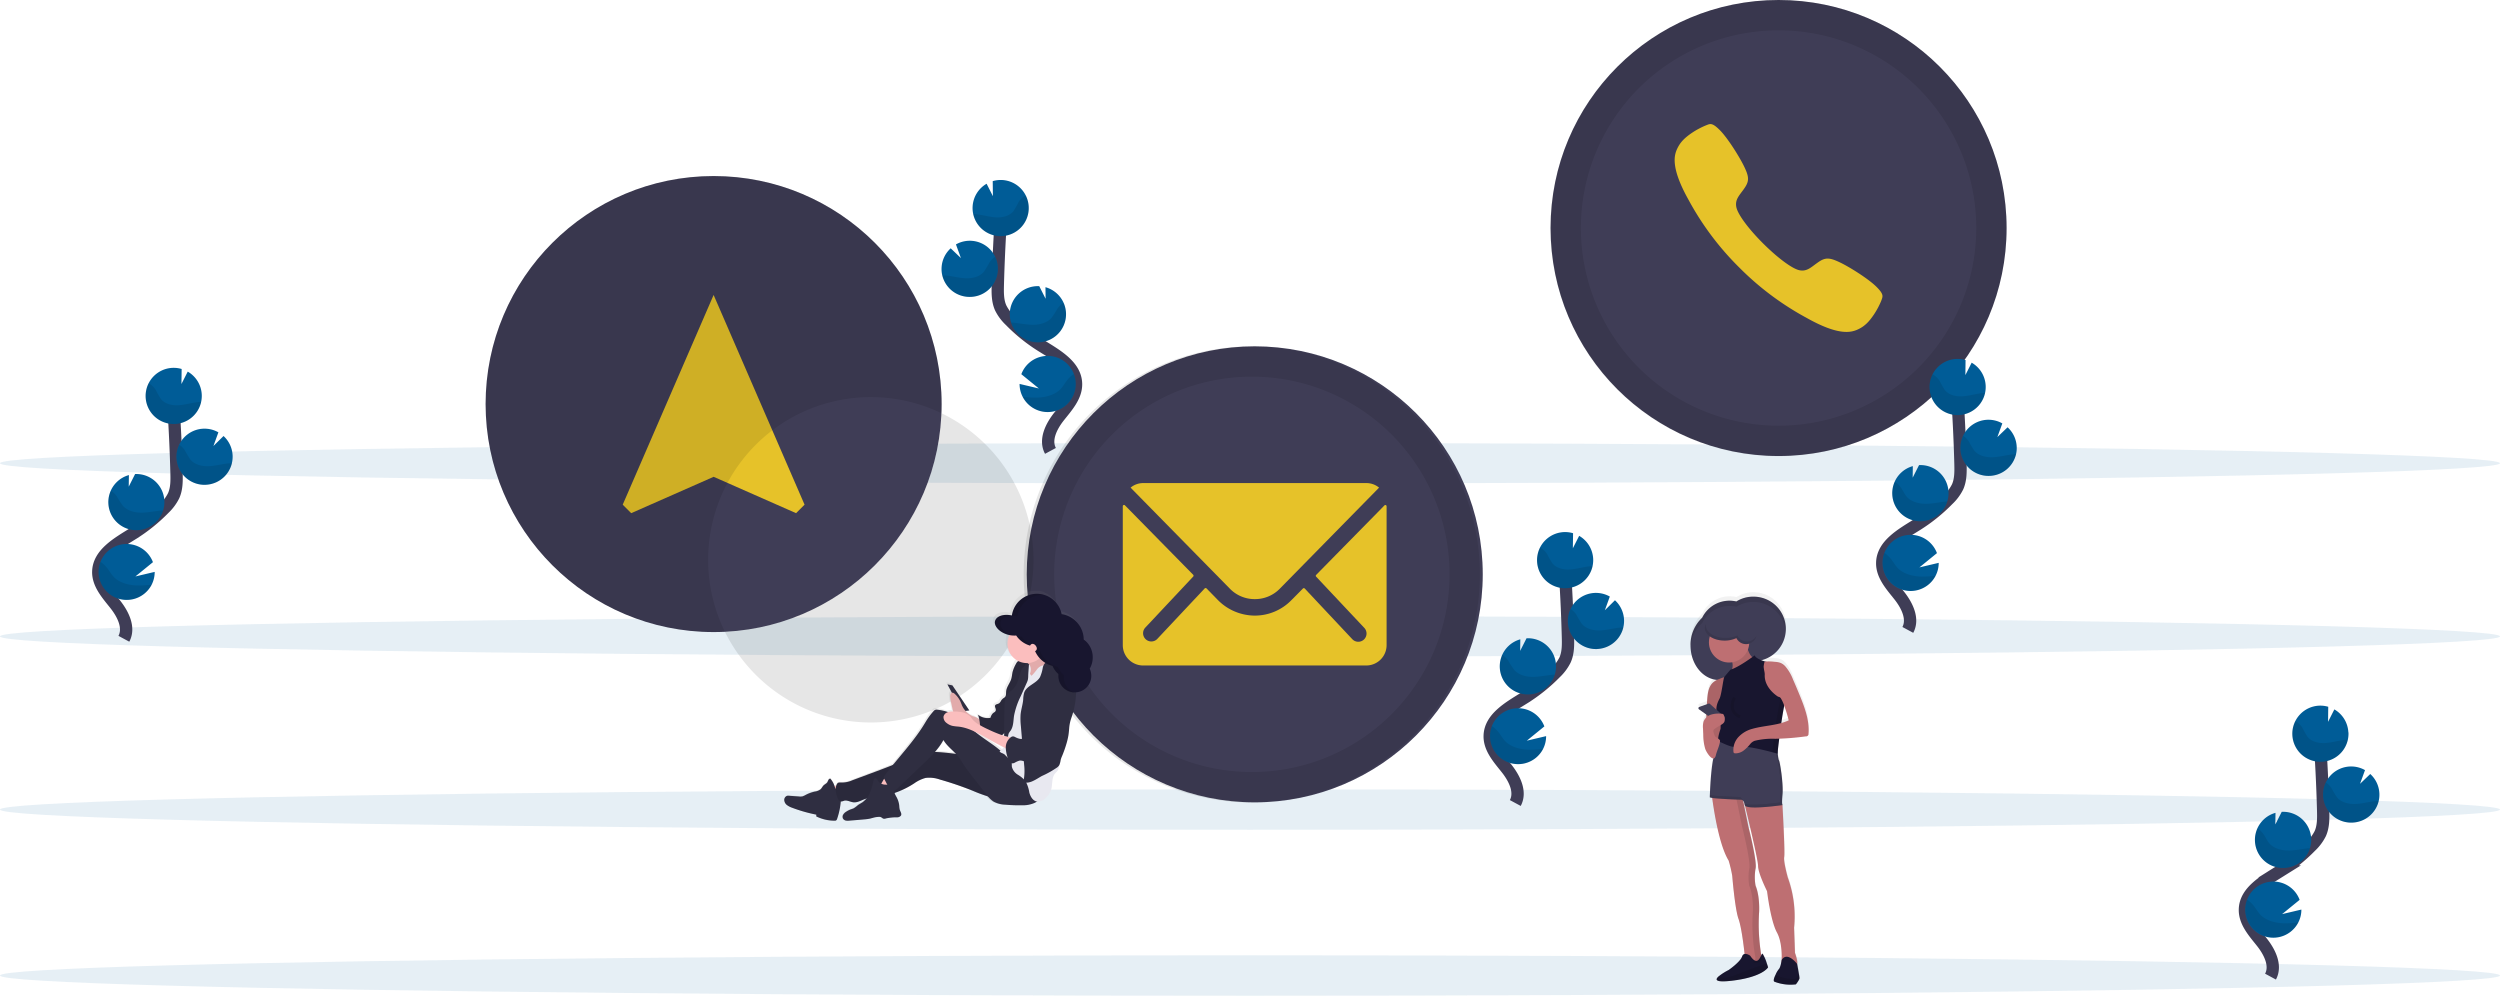 <svg xmlns="http://www.w3.org/2000/svg" xmlns:xlink="http://www.w3.org/1999/xlink" width="812.18" height="323.479" viewBox="0 0 812.18 323.479"><defs><style>.a,.c{fill:#005c97;}.a,.d,.j,.k{opacity:0.1;}.b,.k{fill:none;stroke-miterlimit:10;}.b{stroke:#3f3d56;stroke-width:4px;}.e{fill:#3f3d56;}.f{fill:#e6c229;}.g{fill:url(#a);}.h{fill:#be6f72;}.i{fill:#18162f;}.k{stroke:#000;}.l{fill:url(#b);}.m{fill:#2f2e41;}.n{fill:#fbbebe;}.o{fill:#e8e8f0;}</style><linearGradient id="a" x1="0.5" y1="1" x2="0.5" gradientUnits="objectBoundingBox"><stop offset="0" stop-color="gray" stop-opacity="0.251"/><stop offset="0.54" stop-color="gray" stop-opacity="0.122"/><stop offset="1" stop-color="gray" stop-opacity="0.102"/></linearGradient><linearGradient id="b" x1="0.5" y1="1" x2="0.5" y2="-0.001" xlink:href="#a"/></defs><g transform="translate(0 -88.557)"><ellipse class="a" cx="406.09" cy="6.566" rx="406.09" ry="6.566" transform="translate(0 344.994)"/><ellipse class="a" cx="406.09" cy="6.566" rx="406.09" ry="6.566" transform="translate(0 398.905)"/><ellipse class="a" cx="406.09" cy="6.566" rx="406.09" ry="6.566" transform="translate(0 232.482)"/><ellipse class="a" cx="406.09" cy="6.566" rx="406.09" ry="6.566" transform="translate(0 288.734)"/><path class="b" d="M713.4,625.316c1.934-3.587-.259-7.974-2.779-11.168s-5.6-6.521-5.536-10.589c.1-5.847,6.306-9.307,11.264-12.4A55.056,55.056,0,0,0,726.469,583a14.914,14.914,0,0,0,3.1-4.165c1.03-2.282,1-4.891.934-7.41q-.319-12.516-1.238-25.018" transform="translate(-221.124 -275.883)"/><path class="c" d="M744.078,542.809a9.122,9.122,0,0,0-4.557-7.477l-2.045,4.039.067-4.891a9.122,9.122,0,1,0,6.536,8.329Z" transform="translate(-226.499 -272.697)"/><path class="c" d="M722.467,624.551a9.122,9.122,0,0,1-17.222-3.705,8.892,8.892,0,0,1,.593-3.705,9.13,9.13,0,0,1,17.044.1l-5.7,4.639,6.269-1.482A9.07,9.07,0,0,1,722.467,624.551Z" transform="translate(-221.161 -292.696)"/><path class="c" d="M719.072,598.9a9.122,9.122,0,0,1-2.89-17.9l-.052,3.757,2.067-4.091h0a9.125,9.125,0,1,1,.852,18.23Z" transform="translate(-222.271 -284.751)"/><path class="c" d="M748.948,579.009a9.122,9.122,0,1,1,4.031-17.044l-1.608,4.446,3.283-3.246A9.122,9.122,0,0,1,748.918,579Z" transform="translate(-229.997 -279.603)"/><path class="d" d="M742.843,546.988c-2.1.23-4.15.882-6.269,1.015s-4.446-.378-5.765-2.016a29.253,29.253,0,0,1-1.69-2.964,6.492,6.492,0,0,0-2.3-2.164,9.122,9.122,0,1,0,17.044,6.062C743.532,546.929,743.184,546.951,742.843,546.988Z" transform="translate(-226.494 -274.446)"/><path class="d" d="M748.961,580.833a9.122,9.122,0,0,1-8.678-13.013,6.748,6.748,0,0,1,1.83,1.838,30.95,30.95,0,0,0,1.808,3.016c1.423,1.667,3.853,2.223,6.054,2.112s4.328-.741,6.521-.926c.3,0,.608-.044.919-.052A9.122,9.122,0,0,1,748.961,580.833Z" transform="translate(-230.011 -281.427)"/><path class="d" d="M719.073,600.782a9.122,9.122,0,0,1-8.752-12.842,7.409,7.409,0,0,1,1.934,1.853,30.578,30.578,0,0,0,1.979,3.075c1.534,1.712,4.128,2.319,6.454,2.223s4.446-.6,6.669-.741a9.137,9.137,0,0,1-8.285,6.432Z" transform="translate(-222.273 -286.638)"/><path class="d" d="M722.467,626.58a9.122,9.122,0,0,1-17.222-3.705,8.893,8.893,0,0,1,.593-3.705,9.11,9.11,0,0,1,2,1.786c.867,1.052,1.438,2.223,2.445,3.238,1.86,1.83,4.876,2.586,7.551,2.653a38.32,38.32,0,0,0,4.632-.267Z" transform="translate(-221.161 -294.725)"/><path class="b" d="M103.4,553.316c1.934-3.587-.259-7.974-2.779-11.168s-5.6-6.536-5.536-10.589c.1-5.847,6.306-9.307,11.264-12.4A55.062,55.062,0,0,0,116.469,511a14.918,14.918,0,0,0,3.1-4.165c1.03-2.282,1-4.891.934-7.41q-.326-12.516-1.238-25.018" transform="translate(-63.158 -257.238)"/><path class="c" d="M134.078,470.809a9.122,9.122,0,0,0-4.557-7.477l-2.045,4.039.067-4.891a9.122,9.122,0,1,0,6.536,8.329Z" transform="translate(-68.533 -254.052)"/><path class="c" d="M112.467,552.551a9.122,9.122,0,0,1-17.222-3.705,8.892,8.892,0,0,1,.593-3.705,9.13,9.13,0,0,1,17.044.1l-5.7,4.639,6.269-1.482A9.07,9.07,0,0,1,112.467,552.551Z" transform="translate(-63.196 -274.051)"/><path class="c" d="M109.072,526.9a9.122,9.122,0,0,1-2.89-17.9l-.052,3.757,2.067-4.091h0a9.125,9.125,0,0,1,.852,18.23Z" transform="translate(-64.306 -266.106)"/><path class="c" d="M138.948,507.009a9.122,9.122,0,1,1,4.031-17.044l-1.608,4.446,3.283-3.246A9.122,9.122,0,0,1,138.918,507Z" transform="translate(-72.032 -260.958)"/><path class="d" d="M132.843,474.988c-2.1.23-4.15.882-6.269,1.015s-4.446-.378-5.765-2.016a29.25,29.25,0,0,1-1.69-2.964,6.493,6.493,0,0,0-2.3-2.164,9.122,9.122,0,1,0,17.044,6.062C133.532,474.929,133.184,474.951,132.843,474.988Z" transform="translate(-68.528 -255.8)"/><path class="d" d="M138.961,508.833a9.122,9.122,0,0,1-8.678-13.013,6.751,6.751,0,0,1,1.83,1.838,30.911,30.911,0,0,0,1.808,3.016c1.423,1.667,3.853,2.223,6.054,2.112s4.328-.741,6.521-.926c.3,0,.608-.044.919-.052A9.122,9.122,0,0,1,138.961,508.833Z" transform="translate(-72.046 -262.782)"/><path class="d" d="M109.073,528.782a9.122,9.122,0,0,1-8.752-12.842,7.41,7.41,0,0,1,1.934,1.853,30.555,30.555,0,0,0,1.979,3.075c1.534,1.712,4.128,2.32,6.454,2.223s4.446-.6,6.669-.741A9.137,9.137,0,0,1,109.073,528.782Z" transform="translate(-64.307 -267.992)"/><path class="d" d="M112.467,554.58a9.122,9.122,0,0,1-17.222-3.705,8.893,8.893,0,0,1,.593-3.705,9.109,9.109,0,0,1,2,1.786c.867,1.052,1.438,2.223,2.445,3.238,1.86,1.83,4.876,2.586,7.551,2.653A38.32,38.32,0,0,0,112.467,554.58Z" transform="translate(-63.196 -276.08)"/><path class="b" d="M506.535,470.951c-1.934-3.579.259-7.966,2.786-11.16s5.595-6.521,5.528-10.589c-.089-5.854-6.3-9.307-11.264-12.405a54.841,54.841,0,0,1-10.108-8.151,14.659,14.659,0,0,1-3.112-4.157c-1.023-2.29-.993-4.891-.934-7.41q.334-12.516,1.238-25.017" transform="translate(-165.271 -235.912)"/><path class="c" d="M478.387,388.45a9.115,9.115,0,0,1,4.55-7.477l2.045,4.039-.059-4.891a9.354,9.354,0,0,1,3-.363,9.122,9.122,0,1,1-9.537,8.692Z" transform="translate(-162.415 -232.724)"/><path class="c" d="M499.988,470.165a9.122,9.122,0,1,0-.437-7.344l5.7,4.639-6.269-1.482A9.072,9.072,0,0,0,499.988,470.165Z" transform="translate(-167.75 -252.697)"/><path class="c" d="M503.381,444.536a9.122,9.122,0,0,0,2.9-17.9l.044,3.757-2.068-4.09h0a9.122,9.122,0,0,0-9.559,8.663,9.014,9.014,0,0,0,.393,3.112,9.115,9.115,0,0,0,8.292,6.454Z" transform="translate(-166.638 -244.778)"/><path class="c" d="M473.493,424.629a9.122,9.122,0,1,0-4.039-17.044l1.615,4.446-3.32-3.179a9.048,9.048,0,0,0-2.964,6.3,8.825,8.825,0,0,0,.23,2.512,9.115,9.115,0,0,0,8.478,6.966Z" transform="translate(-158.892 -239.625)"/><path class="d" d="M479.693,392.628c2.1.23,4.15.882,6.262,1.015s4.446-.378,5.773-2.016a29.175,29.175,0,0,0,1.682-2.964,6.514,6.514,0,0,1,2.3-2.164,9.122,9.122,0,1,1-17.044,6.054C479,392.562,479.344,392.591,479.693,392.628Z" transform="translate(-162.491 -234.473)"/><path class="d" d="M473.585,426.453a9.13,9.13,0,0,0,8.678-13.013,6.781,6.781,0,0,0-1.838,1.838,30.905,30.905,0,0,1-1.808,3.016c-1.415,1.667-3.846,2.223-6.047,2.112s-4.328-.741-6.521-.926c-.3,0-.615-.044-.919-.052a9.115,9.115,0,0,0,8.455,7.025Z" transform="translate(-158.984 -241.449)"/><path class="d" d="M503.525,446.422a9.115,9.115,0,0,0,8.752-12.842,7.285,7.285,0,0,0-1.927,1.853,30.539,30.539,0,0,1-1.979,3.075c-1.541,1.712-4.128,2.319-6.462,2.223s-4.446-.6-6.669-.741A9.115,9.115,0,0,0,503.525,446.422Z" transform="translate(-166.782 -246.664)"/><path class="d" d="M500.34,472.22a9.122,9.122,0,0,0,16.636-7.41,8.76,8.76,0,0,0-2,1.786c-.867,1.052-1.482,2.223-2.445,3.238-1.867,1.83-4.876,2.586-7.559,2.653A39.973,39.973,0,0,1,500.34,472.22Z" transform="translate(-168.102 -254.752)"/><circle class="e" cx="74.074" cy="74.074" r="74.074" transform="translate(503.737 88.557)"/><path class="f" d="M851.73,408.115c-2.579-2.579-8.781-6.469-11.857-7.922-3.549-1.7-4.854-1.675-7.366.141-2.09,1.482-3.446,2.912-5.847,2.386s-7.158-4.113-11.76-8.7-8.174-9.315-8.685-11.753.9-3.764,2.393-5.854c1.808-2.512,1.86-3.816.141-7.366-1.482-3.075-5.328-9.263-7.929-11.857s-3.164-2.023-4.587-1.482a26.527,26.527,0,0,0-4.2,2.223c-2.579,1.727-4.024,3.164-5.039,5.328s-2.164,6.18,3.742,16.7a93.141,93.141,0,0,0,16.377,21.839h0A93.283,93.283,0,0,0,829.024,418.2c10.508,5.928,14.532,4.75,16.7,3.742s3.6-2.438,5.321-5.039a26.2,26.2,0,0,0,2.223-4.2C853.753,411.28,854.331,410.7,851.73,408.115Z" transform="translate(-242.121 -226.38)"/><path class="d" d="M805.821,300.86a74.1,74.1,0,1,0,74.067,74.079A74.1,74.1,0,0,0,805.821,300.86Zm0,138.293a64.226,64.226,0,1,1,64.226-64.226,64.226,64.226,0,0,1-64.226,64.226Z" transform="translate(-228.01 -212.295)"/><circle class="e" cx="74.074" cy="74.074" r="74.074" transform="translate(333.557 201.069)"/><path class="f" d="M629.23,522.385,607.051,544.95a.4.4,0,0,0,0,.578l15.562,16.547a2.678,2.678,0,1,1-3.787,3.787l-15.48-16.488a.422.422,0,0,0-.593,0l-3.772,3.809a16.577,16.577,0,0,1-11.857,4.987,16.94,16.94,0,0,1-12.064-5.128l-3.624-3.705a.422.422,0,0,0-.593,0L555.4,565.788A2.678,2.678,0,1,1,551.613,562l15.5-16.51a.445.445,0,0,0,0-.578l-22.179-22.565a.408.408,0,0,0-.7.289v45.152a6.61,6.61,0,0,0,6.588,6.588h72.526a6.61,6.61,0,0,0,6.588-6.588V522.674a.408.408,0,0,0-.711-.289Z" transform="translate(-179.471 -269.621)"/><path class="f" d="M587.985,550.327a11.219,11.219,0,0,0,8.092-3.335l32.3-32.88a6.447,6.447,0,0,0-4.076-1.482H551.726a6.4,6.4,0,0,0-4.076,1.482l32.309,32.88A11.175,11.175,0,0,0,587.985,550.327Z" transform="translate(-180.354 -267.135)"/><path class="d" d="M574.911,452.69a74.1,74.1,0,1,0,74.067,74.079A74.1,74.1,0,0,0,574.911,452.69Zm0,138.293a64.226,64.226,0,1,1,64.226-64.226,64.226,64.226,0,0,1-64.226,64.226Z" transform="translate(-168.214 -251.613)"/><circle class="e" cx="74.074" cy="74.074" r="74.074" transform="translate(157.76 145.751)"/><path class="f" d="M354.53,430.16,325,498.291l2.757,2.757,26.781-11.812,26.781,11.812,2.757-2.757Z" transform="translate(-122.696 -245.779)"/><path class="d" d="M338.941,378a74.061,74.061,0,1,0,.012,0Zm0,138.293a52.855,52.855,0,1,1,.008.03Z" transform="translate(-107.107 -232.271)"/><path class="g" d="M828.569,592.636q-1.008-2.46-2.067-4.906a14.563,14.563,0,0,0-2.527-4.365,4.623,4.623,0,0,0-1.482-1.112,6.319,6.319,0,0,0-1.934-.385,15.428,15.428,0,0,0-3.038-.081c-.393-.119-.837-.274-1.275-.452a10.582,10.582,0,0,0,7.885-9.819c0-.148,0-.3,0-.452a10.56,10.56,0,0,0-10.515-10.6,10.375,10.375,0,0,0-5.521,1.578,9.908,9.908,0,0,0-11.116,5.358,12.249,12.249,0,0,0-3.779,9.115c0,.156,0,.319,0,.467.193,5.758,3.913,10.375,8.611,10.841a4.937,4.937,0,0,0-1.364.911c-1.437,1.386-1.675,3.587-1.83,5.587l-.111,1.482-2.49.889a.459.459,0,0,0-.111.808l2.379,1.7v.422a1.853,1.853,0,0,0,.044.482,3.4,3.4,0,0,0-.919,1.312,6.059,6.059,0,0,0-.215,2.4l.089,2.068a16.234,16.234,0,0,0,.63,4.6c.311.919,1.66,3.135,2.631,3.149-.9,4.076-1.134,12.672-1.134,12.672-.111.111.2.215.741.3.533,4.091,2.275,15.562,5.365,20.608a43.449,43.449,0,0,1,1.163,5.009s.882,10.9,2.045,14.139c.993,2.757,1.779,9.559,1.993,11.531a1.134,1.134,0,0,0-.823.845c-.585,1.764-4.38,4.446-4.38,4.446a18.347,18.347,0,0,0-3.275,2.1c-1.193,1.075-1.149,2.045,4.15,1.438,10.226-1.178,11.975-4.446,11.975-4.446s-.163-.548-.408-1.26a13.677,13.677,0,0,0-1.341-3.164c-.148-.141-.3.1-.474.467a63.453,63.453,0,0,1-.7-14.31s.289-5.009-1.171-8.544a16.172,16.172,0,0,1,0-5.595c.585-2.357-2.334-13.85-2.334-13.85l-1.675-8.463a2.43,2.43,0,0,1,.467.986l.044.17.044.245a.46.46,0,0,0,.119.23c1.141,4.743,4.268,17.881,4.268,19.808,0,2.357,2.92,8.248,2.92,8.248s1.163,9.722,3.209,13.546c1.556,2.912,1.593,7.181,1.519,9.063h0s-.348,2.423-.934,3.009a7.161,7.161,0,0,0-1.1,1.919l-.067.141s-.874,1.771-.289,2.068a14.354,14.354,0,0,0,7.01.882s1.171-1.482,1.171-2.06a9.288,9.288,0,0,0-.133-1.052c-.215-1.393-.615-3.586-.622-3.609.245-.949-.741-3.587-.741-3.587l-.3-8.248a38.074,38.074,0,0,0-2.045-16.5s-1.482-5.3-1.163-6.773-.585-17.088-.585-17.088l-.089-.222a16.874,16.874,0,0,1,.089-3.312c.289-3.535-.874-10.9-1.171-11.19a9.71,9.71,0,0,1-.415-2.438c.067-.615.267-2.416.541-4.654a83.653,83.653,0,0,0,8.611-.741,1.074,1.074,0,0,0,.741-.3,1.037,1.037,0,0,0,.171-.6C831.874,601.054,830.251,596.741,828.569,592.636Zm-5.876,9.345c.3-2.112.63-4.157.956-5.676l.044.133a41.233,41.233,0,0,1,1.408,4.669A15.881,15.881,0,0,1,822.692,601.98Z" transform="translate(-243.941 -279.521)"/><path class="h" d="M802.37,648.478s1.749,15.732,5.536,21.846a42.429,42.429,0,0,1,1.163,4.95s.874,10.775,2.038,13.976,2.038,11.946,2.038,11.946,4.076,4.654,5.536.874a61.37,61.37,0,0,1-.874-15.147s.289-4.95-1.163-8.448a15.793,15.793,0,0,1,0-5.528c.578-2.334-2.334-13.687-2.334-13.687l-2.327-11.36Z" transform="translate(-246.316 -302.165)"/><path class="i" d="M821.291,723.387s-1.749,3.2-11.938,4.365c-5.291.6-5.328-.356-4.135-1.423a18.448,18.448,0,0,1,3.261-2.075s3.787-2.616,4.365-4.365,2.623-.289,2.623-.289c2.912,4.365,3.5-1.171,4.076-.585a13.141,13.141,0,0,1,1.341,3.12C821.128,722.839,821.291,723.387,821.291,723.387Z" transform="translate(-246.889 -320.569)"/><path class="d" d="M821.291,724.492s-1.749,3.2-11.938,4.365c-5.291.6-5.328-.356-4.135-1.423.83.526,2.5.741,5.876-.615,4.854-1.986,8.374-3.135,9.789-3.579C821.128,723.944,821.291,724.492,821.291,724.492Z" transform="translate(-246.889 -321.675)"/><path class="d" d="M820.46,686.923s.289-4.95-1.164-8.448a15.8,15.8,0,0,1,0-5.528c.578-2.334-2.334-13.687-2.334-13.687l-2.327-11.36-2.016.119,2.3,11.242s2.912,11.353,2.334,13.687a15.8,15.8,0,0,0,0,5.528c1.482,3.5,1.163,8.448,1.163,8.448a61.374,61.374,0,0,0,.874,15.147,2.549,2.549,0,0,1-.845,1.2,1.9,1.9,0,0,0,2.883-1.2A61.378,61.378,0,0,1,820.46,686.923Z" transform="translate(-248.97 -302.165)"/><path class="e" d="M813.515,562.42a10.375,10.375,0,0,0-5.5,1.564,9.893,9.893,0,0,0-11.116,5.3,12.064,12.064,0,0,0-3.772,9.011c0,6.2,4.172,11.212,9.315,11.212,3.705,0,6.951-2.638,8.44-6.454a10.23,10.23,0,0,0,2.623.341,10.486,10.486,0,1,0,0-20.971Z" transform="translate(-243.922 -280.029)"/><path class="h" d="M828.154,650.65l.875,2.327s.874,15.436.578,16.9,1.171,6.669,1.171,6.669a37.282,37.282,0,0,1,2.038,16.3L833.1,701s1.164,3.2.586,3.787-4.972-.519-4.972-.519.585-6.114-1.482-9.9-3.2-13.4-3.2-13.4-2.912-5.825-2.912-8.151-4.661-21.26-4.661-21.26Z" transform="translate(-249.965 -302.877)"/><path class="e" d="M801.572,643.853s.3-10.486,1.482-13.687a21.732,21.732,0,0,0,1.3-4.646s17.629,3.187,19.089,2.023c0,0,.289,4.076.585,4.365s1.482,7.573,1.164,11.071,0,3.49,0,3.49-11.946,1.749-12.235,0-1.163-1.741-1.163-1.741S800.994,644.4,801.572,643.853Z" transform="translate(-246.104 -296.369)"/><g class="j" transform="translate(555.468 331.174)"><path d="M811.191,650.05s-7.366-.2-9.589-.6v.6c-.578.578,10.2.874,10.2.874a.74.74,0,0,1,.4.163C811.806,650.05,811.191,650.05,811.191,650.05Z" transform="translate(-801.58 -633.74)"/><path d="M827.95,632.615c-.3-.289-.585-4.365-.585-4.365a1.255,1.255,0,0,1-.5.178,14.719,14.719,0,0,0,.5,3.312,46.256,46.256,0,0,1,1.163,11.071c-.319,3.5,0,3.49,0,3.49s-9.448,1.386-11.738.459a3.515,3.515,0,0,0,.089.415c.289,1.749,12.235,0,12.235,0s-.3,0,0-3.49A43.292,43.292,0,0,0,827.95,632.615Z" transform="translate(-805.519 -628.25)"/><path d="M811.191,650.05s-7.366-.2-9.589-.6v.6c-.578.578,10.2.874,10.2.874a.74.74,0,0,1,.4.163C811.806,650.05,811.191,650.05,811.191,650.05Z" transform="translate(-801.58 -633.74)"/><path d="M827.95,632.615c-.3-.289-.585-4.365-.585-4.365a1.255,1.255,0,0,1-.5.178,14.719,14.719,0,0,0,.5,3.312,46.256,46.256,0,0,1,1.163,11.071c-.319,3.5,0,3.49,0,3.49s-9.448,1.386-11.738.459a3.515,3.515,0,0,0,.089.415c.289,1.749,12.235,0,12.235,0s-.3,0,0-3.49A43.292,43.292,0,0,0,827.95,632.615Z" transform="translate(-805.519 -628.25)"/></g><path class="h" d="M816.709,586.134a3.859,3.859,0,0,0,1.112,1.438,2.489,2.489,0,0,0,1.045.452c-.652.378-1.364.66-2.016,1.037a35.835,35.835,0,0,0-2.964,2.223,6.032,6.032,0,0,1-3.4,1.319,4.165,4.165,0,0,0,.474-4.142,3.869,3.869,0,0,1-.519-1.438,2.583,2.583,0,0,1,1.43-1.927c.556-.378,1.126-.741,1.7-1.1.452-.282,1.134-.874,1.7-.852s.637.526.741,1.045A8.212,8.212,0,0,0,816.709,586.134Z" transform="translate(-248.406 -285.394)"/><path class="d" d="M816.709,586.134a3.859,3.859,0,0,0,1.112,1.438,2.489,2.489,0,0,0,1.045.452c-.652.378-1.364.66-2.016,1.037a35.835,35.835,0,0,0-2.964,2.223,6.032,6.032,0,0,1-3.4,1.319,4.165,4.165,0,0,0,.474-4.142,3.869,3.869,0,0,1-.519-1.438,2.583,2.583,0,0,1,1.43-1.927c.556-.378,1.126-.741,1.7-1.1.452-.282,1.134-.874,1.7-.852s.637.526.741,1.045A8.212,8.212,0,0,0,816.709,586.134Z" transform="translate(-248.406 -285.394)"/><circle class="h" cx="6.699" cy="6.699" r="6.699" transform="translate(568.429 304.526)"/><path class="i" d="M837.961,727.219c0,.585-1.163,2.038-1.163,2.038a14.421,14.421,0,0,1-6.988-.874c-.585-.289.289-2.038.289-2.038l.067-.141a7.074,7.074,0,0,1,1.1-1.9c.578-.578.926-2.964.926-2.964,1.808-2.964,5.017,1.282,5.017,1.282s.408,2.223.623,3.572A10.169,10.169,0,0,1,837.961,727.219Z" transform="translate(-253.369 -320.911)"/><path class="d" d="M837.961,729.278c0,.585-1.163,2.038-1.163,2.038a14.422,14.422,0,0,1-6.988-.875c-.585-.289.289-2.038.289-2.038l.067-.141a14.08,14.08,0,0,0,6.343,1.3l1.326-1.326C837.909,728.737,837.961,729.129,837.961,729.278Z" transform="translate(-253.369 -322.97)"/><circle class="h" cx="6.551" cy="6.551" r="6.551" transform="translate(555.18 290.691)"/><path class="h" d="M802.158,599.528c-1.438,1.371-1.675,3.542-1.823,5.521l-.222,2.9a14.629,14.629,0,0,0-.052,2.349c0,.482.119.971.163,1.482s.059,1.156.067,1.741V617.8a5.054,5.054,0,0,0,.474,2.571,1.749,1.749,0,0,0,2.223.8,2.534,2.534,0,0,0,.919-1.423,22.117,22.117,0,0,0,1.482-5.424c.059-.645.067-1.289.126-1.934s.17-1.319.267-1.971c.415-2.727.6-5.484.785-8.233.052-.815.786-4.024-.282-4.38-.519-.17-1.593.363-2.09.541a5.884,5.884,0,0,0-2.038,1.178Z" transform="translate(-245.712 -289.184)"/><path class="d" d="M802.158,599.528c-1.438,1.371-1.675,3.542-1.823,5.521l-.222,2.9a14.629,14.629,0,0,0-.052,2.349c0,.482.119.971.163,1.482s.059,1.156.067,1.741V617.8a5.054,5.054,0,0,0,.474,2.571,1.749,1.749,0,0,0,2.223.8,2.534,2.534,0,0,0,.919-1.423,22.117,22.117,0,0,0,1.482-5.424c.059-.645.067-1.289.126-1.934s.17-1.319.267-1.971c.415-2.727.6-5.484.785-8.233.052-.815.786-4.024-.282-4.38-.519-.17-1.593.363-2.09.541a5.884,5.884,0,0,0-2.038,1.178Z" transform="translate(-245.712 -289.184)"/><path class="i" d="M816.89,588.16s-4.95,3.787-7.862,4.661c0,0-1.727,1.971-2.023,2.445s-.889,5.706-1.482,6.877-2.038,3.787,0,6.4a11.1,11.1,0,0,1,.289,3.5c-.289.874-1.349,4.076-.385,4.224s3.883,2.179,6.5,1.6,12.383,2.223,12.383,2.223,1.615-15.006,2.786-17.659l-2.623-.874s-7.277-4.365-2.912-11.064C821.551,590.494,817.46,589.62,816.89,588.16Z" transform="translate(-246.86 -286.694)"/><path class="e" d="M796.775,611.171l6.017,4.261a.444.444,0,0,0,.526,0l1.63-1.223a.46.46,0,0,0,0-.7l-4.632-4.113a.444.444,0,0,0-.452-.089l-2.972,1.067a.452.452,0,0,0-.119.793Z" transform="translate(-244.819 -292.165)"/><path class="h" d="M799.306,625.143a16.129,16.129,0,0,1-.63-4.543l-.089-2.053a5.929,5.929,0,0,1,.215-2.371,3.876,3.876,0,0,1,2.5-2.186,8.625,8.625,0,0,1,3.4-.245.875.875,0,0,1,.437.119.816.816,0,0,1,.237.4,2.683,2.683,0,0,1,.133,2.141,2.224,2.224,0,0,1-.682.7c-.808.578-1.749.963-2.512,1.593a.912.912,0,0,0-.341.43,1,1,0,0,0,0,.467,7.466,7.466,0,0,0,.385,1.193,1.178,1.178,0,0,0,.334.5c.141.119.326.163.474.274.319.259.986.6.949,1.008-.111,1.482-1,3.142-1.349,4.609C802.1,630.056,799.736,626.4,799.306,625.143Z" transform="translate(-245.327 -293.302)"/><g class="j" transform="translate(563.175 315.301)"><path d="M812.143,628.226h-.163a4.989,4.989,0,0,0,1.9,0h.185a6.667,6.667,0,0,0-1.927,0Z" transform="translate(-811.98 -612.352)"/><path d="M831.831,606.83c-1.045,2.349-2.586,15.073-2.86,17.6,1.023.267,1.7.459,1.7.459s1.6-14.969,2.771-17.622Z" transform="translate(-816.38 -606.83)"/></g><path class="h" d="M824.144,598.818a2.223,2.223,0,0,0,.956,1.445,12.825,12.825,0,0,1,1.7,1.719,12.178,12.178,0,0,1,1.682,3.372,41.307,41.307,0,0,1,1.4,4.609c-3.705,1.719-7.914,1.638-11.857,2.771a9.462,9.462,0,0,0-4.446,2.631,6.127,6.127,0,0,0-1.638,4.824.63.63,0,0,0,.089.289.623.623,0,0,0,.519.208,4.448,4.448,0,0,0,2.72-.934,12.947,12.947,0,0,0,2.082-2.045,3.35,3.35,0,0,1,1.482-1.1,24.254,24.254,0,0,1,6.669-.652,84.055,84.055,0,0,0,9.937-.785.8.8,0,0,0,.889-.889c.326-4.372-1.3-8.641-2.964-12.694q-1-2.438-2.06-4.854a14.378,14.378,0,0,0-2.52-4.313,4.446,4.446,0,0,0-1.482-1.1,6.268,6.268,0,0,0-1.986-.371,14.078,14.078,0,0,0-3.253-.059,6.936,6.936,0,0,0-.311,1.682,14.572,14.572,0,0,0,1.793,5.684C823.655,598.537,823.974,598.552,824.144,598.818Z" transform="translate(-248.786 -287.386)"/><path class="k" d="M812.151,606.67a5.431,5.431,0,0,0-.741,2.831,3.813,3.813,0,0,0,.185,1.156,3.749,3.749,0,0,0,2.364,2.223" transform="translate(-248.657 -291.488)"/><path class="e" d="M812.813,573a3.4,3.4,0,0,0-1.074.17c-.971-1.482-3.253-2.5-5.928-2.5-3.542,0-6.41,1.83-6.41,4.083s2.868,4.076,6.41,4.076a9.019,9.019,0,0,0,3.846-.815A3.49,3.49,0,1,0,812.8,573Z" transform="translate(-245.547 -282.165)"/><path class="d" d="M813.1,580.1a3.483,3.483,0,0,1-3.142-1.979,9.019,9.019,0,0,1-3.846.816c-3.535,0-6.4-1.823-6.4-4.076a2.45,2.45,0,0,1,0-.408,2.763,2.763,0,0,0-.326,1.282c0,2.223,2.868,4.076,6.41,4.076a9.017,9.017,0,0,0,3.846-.815,3.49,3.49,0,0,0,6.573-.867A3.476,3.476,0,0,1,813.1,580.1Z" transform="translate(-245.542 -283.144)"/><path class="d" d="M796.9,571a9.893,9.893,0,0,1,11.116-5.3,10.478,10.478,0,0,1,15.947,8.048v-.874a10.478,10.478,0,0,0-15.984-8.892,9.893,9.893,0,0,0-11.116,5.3,12.064,12.064,0,0,0-3.772,9.011v.874A11.856,11.856,0,0,1,796.9,571Z" transform="translate(-243.912 -280.029)"/><path class="b" d="M885.484,549.429c1.934-3.579-.259-7.974-2.786-11.167s-5.595-6.514-5.528-10.589c.089-5.847,6.3-9.3,11.264-12.405a54.764,54.764,0,0,0,10.108-8.151,14.764,14.764,0,0,0,3.112-4.157c1.023-2.29.993-4.891.934-7.41q-.326-12.524-1.238-25.017" transform="translate(-265.686 -256.233)"/><path class="c" d="M916.148,466.891a9.107,9.107,0,0,0-4.55-7.47l-2.045,4.039.059-4.891a8.951,8.951,0,0,0-3-.363,9.122,9.122,0,1,0,9.537,8.685Z" transform="translate(-271.058 -253.039)"/><path class="c" d="M894.547,548.614a9.122,9.122,0,1,1,.437-7.351l-5.7,4.639,6.269-1.482A9.069,9.069,0,0,1,894.547,548.614Z" transform="translate(-265.723 -273.011)"/><path class="c" d="M891.149,522.979a9.122,9.122,0,0,1-2.9-17.9l-.044,3.757,2.068-4.083h0a9.125,9.125,0,1,1,.852,18.23Z" transform="translate(-266.83 -265.094)"/><path class="c" d="M921.02,503.1a9.122,9.122,0,1,1,4.039-17.044l-1.615,4.446,3.32-3.186a9.07,9.07,0,0,1,2.964,6.3,8.812,8.812,0,0,1-.23,2.512A9.122,9.122,0,0,1,921.02,503.1Z" transform="translate(-274.559 -259.945)"/><path class="d" d="M914.922,471.068c-2.1.237-4.157.889-6.269,1.023s-4.446-.378-5.773-2.023A28.317,28.317,0,0,1,901.2,467.1a6.559,6.559,0,0,0-2.3-2.164,9.122,9.122,0,1,0,17.044,6.054C915.6,471.009,915.263,471.031,914.922,471.068Z" transform="translate(-271.055 -254.785)"/><path class="d" d="M921.033,504.923a9.13,9.13,0,0,1-8.678-13.013,6.751,6.751,0,0,1,1.838,1.83A29.218,29.218,0,0,0,916,496.756c1.415,1.675,3.846,2.223,6.047,2.119s4.328-.741,6.521-.926c.3,0,.615-.052.919-.059A9.122,9.122,0,0,1,921.033,504.923Z" transform="translate(-274.572 -261.77)"/><path class="d" d="M891.149,524.857A9.115,9.115,0,0,1,882.4,512a7.52,7.52,0,0,1,1.927,1.853c.741,1,1.149,2.156,1.979,3.075,1.541,1.719,4.128,2.319,6.462,2.268s4.446-.608,6.669-.778a9.122,9.122,0,0,1-8.285,6.44Z" transform="translate(-266.83 -266.972)"/><path class="d" d="M894.565,550.67a9.13,9.13,0,0,1-16.636-7.41,8.938,8.938,0,0,1,2,1.786c.875,1.06,1.445,2.223,2.445,3.246,1.867,1.83,4.876,2.579,7.558,2.653A39.976,39.976,0,0,0,894.565,550.67Z" transform="translate(-265.741 -275.067)"/><path class="b" d="M1044.484,701.428c1.934-3.579-.259-7.974-2.786-11.167s-5.595-6.514-5.528-10.589c.089-5.847,6.3-9.3,11.264-12.405a54.765,54.765,0,0,0,10.108-8.151,14.773,14.773,0,0,0,3.112-4.157c1.023-2.29.993-4.891.934-7.411q-.319-12.523-1.238-25.017" transform="translate(-306.861 -295.595)"/><path class="c" d="M1075.161,618.892a9.107,9.107,0,0,0-4.55-7.47l-2.045,4.039.059-4.891a8.945,8.945,0,0,0-2.964-.363,9.122,9.122,0,1,0,9.537,8.685Z" transform="translate(-312.246 -292.401)"/><path class="c" d="M1053.547,700.615a9.122,9.122,0,1,1,.437-7.351l-5.7,4.639,6.269-1.482a9.068,9.068,0,0,1-1.008,4.194Z" transform="translate(-306.898 -312.373)"/><path class="c" d="M1050.149,674.979a9.122,9.122,0,0,1-2.9-17.9l-.044,3.757,2.068-4.083h0a9.125,9.125,0,1,1,.852,18.23Z" transform="translate(-308.005 -304.456)"/><path class="c" d="M1080.02,655.1a9.122,9.122,0,1,1,4.039-17.044l-1.616,4.446,3.32-3.186a9.071,9.071,0,0,1,2.964,6.3,8.807,8.807,0,0,1-.23,2.512A9.122,9.122,0,0,1,1080.02,655.1Z" transform="translate(-315.734 -299.307)"/><path class="d" d="M1073.922,623.068c-2.1.237-4.157.889-6.269,1.023s-4.446-.378-5.773-2.023a28.327,28.327,0,0,1-1.682-2.964,6.557,6.557,0,0,0-2.3-2.164,9.122,9.122,0,1,0,17.044,6.054C1074.6,623.009,1074.263,623.031,1073.922,623.068Z" transform="translate(-312.229 -294.147)"/><path class="d" d="M1080.033,656.923a9.13,9.13,0,0,1-8.678-13.013,6.751,6.751,0,0,1,1.838,1.83,29.21,29.21,0,0,0,1.808,3.016c1.415,1.675,3.846,2.223,6.047,2.119s4.328-.741,6.521-.926c.3,0,.615-.052.919-.059A9.122,9.122,0,0,1,1080.033,656.923Z" transform="translate(-315.747 -301.132)"/><path class="d" d="M1050.149,676.857A9.114,9.114,0,0,1,1041.4,664a7.526,7.526,0,0,1,1.927,1.853c.741,1,1.149,2.156,1.979,3.075,1.541,1.719,4.127,2.319,6.462,2.268s4.446-.608,6.669-.778A9.122,9.122,0,0,1,1050.149,676.857Z" transform="translate(-308.005 -306.334)"/><path class="d" d="M1053.565,702.67a9.13,9.13,0,0,1-16.636-7.41,8.937,8.937,0,0,1,2,1.786c.875,1.06,1.482,2.223,2.446,3.246,1.867,1.83,4.876,2.579,7.559,2.653A39.977,39.977,0,0,0,1053.565,702.67Z" transform="translate(-306.916 -314.429)"/><path class="l" d="M495.28,580.638a7.27,7.27,0,0,0-2.9-5.869,8.522,8.522,0,0,0-7.121-8.359,8.507,8.507,0,0,0-5.669-6.336h0a7.245,7.245,0,0,0-1.052-.245h-1.252a8.344,8.344,0,0,0-8.062,7.129c-2.6-.6-4.98.178-5.417,1.823a2.224,2.224,0,0,0,.074,1.319,5.735,5.735,0,0,0,3.824,3.1l.252.074.378.1h.081a6.552,6.552,0,0,0-.622,2.808,6.477,6.477,0,0,0,3.49,5.78l-.17.1a2.313,2.313,0,0,0-.563.786,11.757,11.757,0,0,0-1.089,2.623c-.185.786-.215,1.6-.445,2.379-.43,1.43-1.527,2.638-1.653,4.128-.059.667.052,1.482-.422,1.912a2.31,2.31,0,0,1-.378.267,3.059,3.059,0,0,0-.823.867,2.874,2.874,0,0,1-.578.83c-.43.319-1.134.289-1.341.786s.333,1.082.208,1.623-.585.645-.919.949a3.3,3.3,0,0,0-.793,1.482,4.861,4.861,0,0,1-4-1.023,7.472,7.472,0,0,1,.415,1.482,6.49,6.49,0,0,0-2.156-1.082,6.808,6.808,0,0,1-2.3-1.7l1.23-.171-5.432-8.292-1.608-.333,1.438,2.764a.882.882,0,0,0-.489.585,2.512,2.512,0,0,0-.052.941,16.848,16.848,0,0,0,.371,2.223l.415,1.941c.037.178.082.363.133.541a5.11,5.11,0,0,0-1.608.178,13.991,13.991,0,0,0-3.342-.793,1.852,1.852,0,0,0-.741,0,1.919,1.919,0,0,0-.7.571,22.79,22.79,0,0,0-2.482,3.5c-2.964,5.083-6.825,9.522-10.478,14.117-2.52,1.023-5.061,1.993-7.6,2.964l-5.469,2.09a8.292,8.292,0,0,1-3.394.741c-.519,0-1.163-.111-1.482.333a3.12,3.12,0,0,0-.333.741l-.563.059h0a6.476,6.476,0,0,0-1.312-2.416.83.83,0,0,0-.615.474c-.133.245-.215.511-.371.741-.289.43-.8.637-1.163,1s-.593.926-.993,1.3a3.927,3.927,0,0,1-1.86.741,11.736,11.736,0,0,0-2.912,1.1,4.692,4.692,0,0,1-1.075.5,4.039,4.039,0,0,1-1.267.044l-2.89-.215a2.281,2.281,0,0,0-.778.037,1.482,1.482,0,0,0-.919,1.482,2.334,2.334,0,0,0,.919,1.593,5.881,5.881,0,0,0,1.645.852,48.288,48.288,0,0,0,7.707,2.282v.585a13.154,13.154,0,0,0,5.928,1.408.918.918,0,0,0,.445-.081.978.978,0,0,0,.371-.578,23.84,23.84,0,0,0,1.156-5.677h0a2.964,2.964,0,0,0,1.045-.267c.993-.274,1.986.408,3.016.519,1.267.141,2.438-.6,3.639-1.052l.519-.171a5.687,5.687,0,0,1-1.2,1.149c-.5.356-1.052.623-1.534.993a10.561,10.561,0,0,1-1.3,1.008,8.169,8.169,0,0,1-1,.385,6.6,6.6,0,0,0-1.43.741,2.9,2.9,0,0,0-.971.948,1.423,1.423,0,0,0-.081,1.334,1.407,1.407,0,0,0,.956.667,3.922,3.922,0,0,0,1.178,0c1.571-.119,3.135-.259,4.7-.4a12.521,12.521,0,0,0,1.964-.282c.341-.081.682-.193,1.023-.289a9.129,9.129,0,0,1,1.786-.267,1.482,1.482,0,0,1,.519.052c.363.119.622.489.993.563a1.481,1.481,0,0,0,.741-.1,16.541,16.541,0,0,1,3.475-.37,1.435,1.435,0,0,0,1.349-.6c.237-.474-.193-1.237-.385-1.867a5.714,5.714,0,0,1-.163-1.23,7.7,7.7,0,0,0-.86-2.92,7.62,7.62,0,0,1-.645-1.334,33.706,33.706,0,0,0,6.4-3.246,11.434,11.434,0,0,1,3.646-1.756,9.915,9.915,0,0,1,4.58.533,104.178,104.178,0,0,1,10.5,3.661c1.638.674,3.268,1.386,4.958,1.9a7.728,7.728,0,0,0,1.764,1.712,8.152,8.152,0,0,0,3.816,1.045,50.019,50.019,0,0,0,5.372.2,9.061,9.061,0,0,0,4-.741,4.117,4.117,0,0,0,.837-.556,3.321,3.321,0,0,0,2.638-.971,6.4,6.4,0,0,0,2.008-3.172c.437-1.69.1-3.705,1.141-5.054.274-.37.637-.667.911-1.037a2.92,2.92,0,0,0,.474-1.712.346.346,0,0,1,.044-.067,6.28,6.28,0,0,0,.445-1.7,9.742,9.742,0,0,1,.482-1.349,41.611,41.611,0,0,0,1.378-3.994,23.33,23.33,0,0,0,.637-2.742c.111-.741.178-1.482.237-2.223a13.808,13.808,0,0,1,.674-3.431,27.923,27.923,0,0,0,1.556-8.211v-.163a5.506,5.506,0,0,0,4.876-5.6,5.847,5.847,0,0,0-.511-2.393,7.41,7.41,0,0,0,.993-3.735Zm-26.514,32.213c.082.289.178.571.274.852-.437-.422-.86-.859-1.3-1.289.17.059.348.111.511.178a2.761,2.761,0,0,1,.489.259Zm-2.1-1.423c-2.564-2.223-5.528-3.95-8.151-6.106,1.43.7,2.823,1.526,4.2,2.312q2.453,1.4,4.972,2.69a4.069,4.069,0,0,1-1.045,1.1Zm1.089-5.6.126-.126v.882l-.689-.237a6.133,6.133,0,0,0,.541-.519Zm-22.55,6a21.215,21.215,0,0,0,2.727-3.89c1.015,1.771,2.668,3.053,4.068,4.542C449.743,612.192,447.475,611.947,445.208,611.829Z" transform="translate(-141.063 -279.358)"/><path class="m" d="M415.35,438.25l1.615.326,5.506,8.144-2.423.326Z" transform="translate(-107.559 -127.358)"/><path class="n" d="M414.49,645.432a31.71,31.71,0,0,0,1.615,4.2,39.993,39.993,0,0,0,5.372-1.534,16.914,16.914,0,0,0-1.119-1.482,5.527,5.527,0,0,0-1.519-1.163,4.18,4.18,0,0,0-1.845,0C416.165,645.432,415.327,645.447,414.49,645.432Z" transform="translate(-145.87 -301.505)"/><path class="m" d="M414.01,646.787a3.349,3.349,0,0,1-1.838-2.09,6.729,6.729,0,0,0-1.4-2.5.8.8,0,0,0-.622.467c-.133.237-.215.5-.363.741-.3.422-.815.63-1.186.986s-.593.911-.993,1.275a3.942,3.942,0,0,1-1.875.741,12.152,12.152,0,0,0-2.964,1.089,5.12,5.12,0,0,1-1.089.489,4.314,4.314,0,0,1-1.275,0l-2.92-.208a2.284,2.284,0,0,0-.741,0,1.415,1.415,0,0,0-.926,1.482,2.223,2.223,0,0,0,.926,1.571,6.154,6.154,0,0,0,1.66.845,48.853,48.853,0,0,0,7.825,2.223v.578a13.548,13.548,0,0,0,5.965,1.386,1.008,1.008,0,0,0,.445-.074.978.978,0,0,0,.37-.578,23.121,23.121,0,0,0,1.223-6.343,5.054,5.054,0,0,0-.126-1.638c-.163-.526.385-.3-.119-.511" transform="translate(-141.033 -300.689)"/><path class="m" d="M475.846,632.733c-8.655.519-17.207-2.016-25.877-2.282a12.634,12.634,0,0,0-3.216.2,16.209,16.209,0,0,0-3.186,1.237c-4.646,2.164-9.456,3.957-14.258,5.743l-5.521,2.053a8.359,8.359,0,0,1-3.416.741c-.526,0-1.171-.111-1.482.326-.9,1.334-.474,3.283.119,4.78.193.482.519,1.008,1.037,1.06a3.013,3.013,0,0,0,1.052-.267c1-.267,2,.408,3.038.519,1.275.133,2.46-.593,3.668-1.037,2-.741,4.18-.741,6.284-1.067a28.154,28.154,0,0,0,9.841-4.083,11.487,11.487,0,0,1,3.668-1.734,10.152,10.152,0,0,1,4.617.526,105.959,105.959,0,0,1,10.589,3.6,49.332,49.332,0,0,0,5.528,2.023,20.008,20.008,0,0,0,12.4-.741c1.386-.548,2.89-1.482,2.964-3.009.052-.852-.615-1.6-1.052-2.334-.282-.467-.571-.934-.874-1.386C480.285,635.452,478.476,632.577,475.846,632.733Z" transform="translate(-146.876 -297.639)"/><path class="d" d="M475.846,632.733c-8.655.519-17.207-2.016-25.877-2.282a12.634,12.634,0,0,0-3.216.2,16.209,16.209,0,0,0-3.186,1.237c-4.646,2.164-9.456,3.957-14.258,5.743l-5.521,2.053a8.359,8.359,0,0,1-3.416.741c-.526,0-1.171-.111-1.482.326-.9,1.334-.474,3.283.119,4.78.193.482.519,1.008,1.037,1.06a3.013,3.013,0,0,0,1.052-.267c1-.267,2,.408,3.038.519,1.275.133,2.46-.593,3.668-1.037,2-.741,4.18-.741,6.284-1.067a28.154,28.154,0,0,0,9.841-4.083,11.487,11.487,0,0,1,3.668-1.734,10.152,10.152,0,0,1,4.617.526,105.959,105.959,0,0,1,10.589,3.6,49.332,49.332,0,0,0,5.528,2.023,20.008,20.008,0,0,0,12.4-.741c1.386-.548,2.89-1.482,2.964-3.009.052-.852-.615-1.6-1.052-2.334-.282-.467-.571-.934-.874-1.386C480.285,635.452,478.476,632.577,475.846,632.733Z" transform="translate(-146.876 -297.639)"/><path class="n" d="M436.92,644.741q2.03.689,4.1,1.275c.741-1.267,2.223-2.149,2.542-3.6a.341.341,0,0,0,0-.193.356.356,0,0,0-.156-.141,7.766,7.766,0,0,0-3.216-.941c-.889-.052-1.3.874-1.7,1.527C438.335,642.955,437.283,644.882,436.92,644.741Z" transform="translate(-151.679 -300.413)"/><path class="m" d="M434.8,644.062a2.964,2.964,0,0,1-1.993-1.312c-.185-.333-.393-.785-.778-.741s-.511.445-.593.793a22.236,22.236,0,0,1-1.119,3.846,7.217,7.217,0,0,1-2.394,3.149c-.5.348-1.06.608-1.556.978a10.687,10.687,0,0,1-1.312.993,7.776,7.776,0,0,1-1.008.371,6.99,6.99,0,0,0-1.438.741,2.853,2.853,0,0,0-.986.941,1.356,1.356,0,0,0-.074,1.312,1.4,1.4,0,0,0,.956.652,4.037,4.037,0,0,0,1.193,0c1.578-.111,3.157-.252,4.735-.393a13.679,13.679,0,0,0,1.979-.274l1.03-.282a8.2,8.2,0,0,1,1.8-.267,1.4,1.4,0,0,1,.526.052c.363.119.622.482,1,.556a1.674,1.674,0,0,0,.741-.1,16.362,16.362,0,0,1,3.505-.363,1.479,1.479,0,0,0,1.364-.593c.3-.578-.193-1.223-.393-1.845a5.932,5.932,0,0,1-.163-1.208,7.365,7.365,0,0,0-.867-2.875c-.4-.741-.949-1.556-.667-2.342a2.224,2.224,0,0,0,.267-.808C438.449,643.773,435.529,644.225,434.8,644.062Z" transform="translate(-147.665 -300.638)"/><path class="n" d="M475.872,612.141a6.759,6.759,0,0,1-3.453-3.424c-.141-.326-.259-.674-.4-1a7.6,7.6,0,0,0-2.06-2.868,1.015,1.015,0,0,0-.741-.319.808.808,0,0,0-.556.6,2.291,2.291,0,0,0-.059.926,16.518,16.518,0,0,0,.37,2.164l.422,1.912a4.2,4.2,0,0,0,.259.852,2.964,2.964,0,0,0,.7.837c.385.356.778.7,1.171,1.037a4.02,4.02,0,0,0,.741.511,4.306,4.306,0,0,0,1.312.385,11.161,11.161,0,0,1,4.921,1.9V614.23a1.882,1.882,0,0,0-.37-1.03,6.572,6.572,0,0,0-2.26-1.06Z" transform="translate(-159.878 -290.934)"/><path class="d" d="M475.872,612.141a6.759,6.759,0,0,1-3.453-3.424c-.141-.326-.259-.674-.4-1a7.6,7.6,0,0,0-2.06-2.868,1.015,1.015,0,0,0-.741-.319.808.808,0,0,0-.556.6,2.291,2.291,0,0,0-.059.926,16.518,16.518,0,0,0,.37,2.164l.422,1.912a4.2,4.2,0,0,0,.259.852,2.964,2.964,0,0,0,.7.837c.385.356.778.7,1.171,1.037a4.02,4.02,0,0,0,.741.511,4.306,4.306,0,0,0,1.312.385,11.161,11.161,0,0,1,4.921,1.9V614.23a1.882,1.882,0,0,0-.37-1.03,6.572,6.572,0,0,0-2.26-1.06Z" transform="translate(-159.878 -290.934)"/><ellipse class="m" cx="2.105" cy="2.119" rx="2.105" ry="2.119" transform="translate(331.512 302.34)"/><path class="m" d="M495.351,590.458a2.275,2.275,0,0,0-1.66.237,2.305,2.305,0,0,0-.571.778,11.3,11.3,0,0,0-1.1,2.579c-.185.741-.215,1.578-.452,2.342-.43,1.408-1.534,2.6-1.66,4.068-.059.66.052,1.43-.43,1.875a2.726,2.726,0,0,1-.378.274,2.846,2.846,0,0,0-.83.852,2.793,2.793,0,0,1-.585.808c-.43.319-1.141.289-1.349.741s.333,1.067.208,1.6-.593.637-.926.934a3.239,3.239,0,0,0-.8,1.482,4.943,4.943,0,0,1-4.031-1,12.836,12.836,0,0,1,.63,4.609,1.883,1.883,0,0,1-.371,1.423,25.659,25.659,0,0,1,4.943.859,3.409,3.409,0,0,0,2.156,0,3.6,3.6,0,0,0,.993-.785,6.33,6.33,0,0,0,2.038-3.142,18.452,18.452,0,0,0,.037-2.127,11.994,11.994,0,0,1,.541-2.586,30.772,30.772,0,0,0,.941-5.321c.1-1.112,1.06-2,1.564-2.964a14.515,14.515,0,0,0,1.993-5.928C496.285,591.384,496.048,590.532,495.351,590.458Z" transform="translate(-163.04 -287.273)"/><path class="d" d="M495.351,590.458a2.275,2.275,0,0,0-1.66.237,2.305,2.305,0,0,0-.571.778,11.3,11.3,0,0,0-1.1,2.579c-.185.741-.215,1.578-.452,2.342-.43,1.408-1.534,2.6-1.66,4.068-.059.66.052,1.43-.43,1.875a2.726,2.726,0,0,1-.378.274,2.846,2.846,0,0,0-.83.852,2.793,2.793,0,0,1-.585.808c-.43.319-1.141.289-1.349.741s.333,1.067.208,1.6-.593.637-.926.934a3.239,3.239,0,0,0-.8,1.482,4.943,4.943,0,0,1-4.031-1,12.836,12.836,0,0,1,.63,4.609,1.883,1.883,0,0,1-.371,1.423,25.659,25.659,0,0,1,4.943.859,3.409,3.409,0,0,0,2.156,0,3.6,3.6,0,0,0,.993-.785,6.33,6.33,0,0,0,2.038-3.142,18.452,18.452,0,0,0,.037-2.127,11.994,11.994,0,0,1,.541-2.586,30.772,30.772,0,0,0,.941-5.321c.1-1.112,1.06-2,1.564-2.964a14.515,14.515,0,0,0,1.993-5.928C496.285,591.384,496.048,590.532,495.351,590.458Z" transform="translate(-163.04 -287.273)"/><path class="m" d="M482.676,629.77c-1.8-.859-3.12-2.453-4.58-3.824-2.779-2.616-6.18-4.446-9.107-6.914a64.173,64.173,0,0,0-5.8-4.876,14.5,14.5,0,0,0-6.217-2.171,1.655,1.655,0,0,0-.741,0,1.7,1.7,0,0,0-.7.556,22.4,22.4,0,0,0-2.512,3.446c-3.705,6.3-8.974,11.59-13.339,17.444a1.112,1.112,0,0,0-.215.415,1.03,1.03,0,0,0,.163.645l.889,1.734c.5.978,1.3,2.112,2.364,1.919a2.585,2.585,0,0,0,1.238-.793l3.987-3.816,4.18-3.994c2.445-2.334,4.935-4.728,6.536-7.722,1.245,2.164,3.461,3.579,4.972,5.558.578.741,1.052,1.578,1.571,2.379.823,1.275,1.764,2.475,2.7,3.705l4.794,6.114a9.176,9.176,0,0,0,2.223,2.223,8.486,8.486,0,0,0,3.846,1.03,50.847,50.847,0,0,0,5.417.193,9.339,9.339,0,0,0,4.039-.741,3.661,3.661,0,0,0,2.186-3.253,4.771,4.771,0,0,0-.689-2.023A16.515,16.515,0,0,0,482.676,629.77Z" transform="translate(-152.336 -292.853)"/><ellipse class="o" cx="1.623" cy="1.63" rx="1.623" ry="1.63" transform="translate(333.29 304.296)"/><path class="n" d="M502.693,590.751a3.12,3.12,0,0,1,.178,2.342,9.493,9.493,0,0,1-1.045,2.156,10.266,10.266,0,0,1-1.356,1.927,13.958,13.958,0,0,0,7.129-2.045,10.351,10.351,0,0,0,4.5-3.92,2.075,2.075,0,0,1-1.66-.311,5.931,5.931,0,0,1-1.267-1.178l-1.252-1.408a5.637,5.637,0,0,1-.741-1.015,2.8,2.8,0,0,1-.333-1.638,9.529,9.529,0,0,1-1.66,1.378c-.9.585-1.882,1.008-2.786,1.586-.311.208-1.023.533-.837.948S502.441,590.306,502.693,590.751Z" transform="translate(-168.136 -286.047)"/><path class="d" d="M502.693,590.751a3.12,3.12,0,0,1,.178,2.342,9.493,9.493,0,0,1-1.045,2.156,10.266,10.266,0,0,1-1.356,1.927,13.958,13.958,0,0,0,7.129-2.045,10.351,10.351,0,0,0,4.5-3.92,2.075,2.075,0,0,1-1.66-.311,5.931,5.931,0,0,1-1.267-1.178l-1.252-1.408a5.637,5.637,0,0,1-.741-1.015,2.8,2.8,0,0,1-.333-1.638,9.529,9.529,0,0,1-1.66,1.378c-.9.585-1.882,1.008-2.786,1.586-.311.208-1.023.533-.837.948S502.441,590.306,502.693,590.751Z" transform="translate(-168.136 -286.047)"/><path class="o" d="M500.063,592.768a2.112,2.112,0,0,0,0,2.445c.074.089.341.645.452.652a.407.407,0,0,0,.282-.148,18.581,18.581,0,0,0,1.586-1.89,3.526,3.526,0,0,1,2.016-1.319,4.357,4.357,0,0,1,2.779.867,2.638,2.638,0,0,1,.956.741,2.585,2.585,0,0,1,.311,1.06,51.047,51.047,0,0,1,.282,6.736,26.543,26.543,0,0,1-.319,4.854c-.163.823-.4,1.63-.511,2.468a15.748,15.748,0,0,0-.1,2.223v3.1a8.152,8.152,0,0,0,.119,1.7c.148.674.467,1.3.682,1.964a12.847,12.847,0,0,1,.452,2.319l.422,3.2a4.047,4.047,0,0,1-.378,2.964c-.274.363-.637.66-.919,1.023-1.045,1.364-.741,3.312-1.149,4.98a6.21,6.21,0,0,1-2.03,3.112,3.357,3.357,0,0,1-2.675.956c-1.3-.245-2.082-1.6-2.438-2.883a11.526,11.526,0,0,0-1.252-3.757,9.965,9.965,0,0,0-2.475-2.068,4.276,4.276,0,0,1-1.934-2.512c-.081-.467,0-.949-.081-1.423a3.357,3.357,0,0,0-2.068-2.72c-.667-.259-1.482-.356-1.867-.963a4.5,4.5,0,0,0,1.949-2.616,13.437,13.437,0,0,0,.474-3.305l.222-3.705a12.377,12.377,0,0,1,.882-4.809c.326-.667.741-1.3,1.075-1.956a21.238,21.238,0,0,0,1.149-2.868c.534-1.527,1.067-3.053,1.541-4.594a8.658,8.658,0,0,1,.845-2.142C498.737,593.754,499.315,592.917,500.063,592.768Z" transform="translate(-165.476 -287.82)"/><path class="m" d="M492.323,616.721h.986l.208-1.482a3.089,3.089,0,0,1,.207-.867,5.188,5.188,0,0,1,.571-.83c.963-1.371.9-3.187,1.134-4.854a24.7,24.7,0,0,1,2.164-6.343l1.912-4.261a5.878,5.878,0,0,0,.415-1.089,6.535,6.535,0,0,0,.119-1.26c0-.66.207-3.061.23-3.705,0-.245-.541-.111-.652-.326-.237-.474-.563.808-1.015,1.089a2.49,2.49,0,0,0-.882,1.289c-.415,1.067-.667,2.223-1.052,3.283a6.706,6.706,0,0,1-1.786,2.9c-.393.341-.845.615-1.215.986-1.186,1.171-1.3,3.031-1.341,4.706C492.293,606.984,492.1,616.721,492.323,616.721Z" transform="translate(-165.999 -287.585)"/><path class="m" d="M508.359,590.435a3.364,3.364,0,0,0-1.756,2.408,12.182,12.182,0,0,1-.889,2.964c-1.2,2.09-4.261,2.7-5.113,4.958a9.114,9.114,0,0,0-.341,2.334c-.148,1.623-.682,3.186-.845,4.8a21.394,21.394,0,0,0,.089,3.772l1.075,12.761a17.046,17.046,0,0,1-.319,5.617,5.409,5.409,0,0,0,3.216-.533c1-.459,1.919-1.089,2.89-1.623a29.775,29.775,0,0,0,4.958-2.786,3.031,3.031,0,0,0,.667-.741,6.411,6.411,0,0,0,.445-1.675,9.043,9.043,0,0,1,.482-1.319,38.878,38.878,0,0,0,1.393-3.942,22.643,22.643,0,0,0,.637-2.7c.119-.741.185-1.482.245-2.223a13.039,13.039,0,0,1,.682-3.372,27.158,27.158,0,0,0,1.564-8.092,4.231,4.231,0,0,0-.081-1.186,6.345,6.345,0,0,0-.652-1.356c-.445-.837-.741-1.756-1.126-2.608a12.827,12.827,0,0,0-4.38-4.6C510.337,590.709,509.329,590.087,508.359,590.435Z" transform="translate(-167.851 -287.258)"/><path class="n" d="M477.235,617.066a7.729,7.729,0,0,1-2.038-1.549c-.267-.311-.489-.659-.741-.971a5.046,5.046,0,0,0-2.564-1.482,12.524,12.524,0,0,0-2.964-.289,5.378,5.378,0,0,0-1.979.237,2.016,2.016,0,0,0-1.312,1.408,2.334,2.334,0,0,0,1,2.075,4.714,4.714,0,0,0,1.993.963,15.934,15.934,0,0,0,1.8.215c3.542.371,6.706,2.3,9.811,4.053q4.09,2.327,8.344,4.328a17.344,17.344,0,0,0,.141-2.557c0-.637-.052-1.615-.652-1.993a13.083,13.083,0,0,0-2.653-.793,41.745,41.745,0,0,1-5.343-2.164A26.582,26.582,0,0,1,477.235,617.066Z" transform="translate(-159.115 -293.066)"/><ellipse class="n" cx="6.314" cy="6.351" rx="6.314" ry="6.351" transform="translate(327.302 291.276)"/><path class="m" d="M508.49,599.9a10.123,10.123,0,0,0-1.223,2.29c-.741,1.6-2,2.964-2.616,4.661s-.622,3.876-1.89,5.261a1.845,1.845,0,0,0-.556.8,3.82,3.82,0,0,1-.059.578c-.185.5-1.008.526-1.163,1.045-.044.148,0,.311-.074.459-.126.333-.571.385-.86.585-.615.415-.489,1.378-.926,1.979a1.667,1.667,0,0,1-1.578.556,5.56,5.56,0,0,1-1.638-.615,1.578,1.578,0,0,0-.593-.185,1.222,1.222,0,0,0-.682.237,4.2,4.2,0,0,0-1.7,3.594,11.738,11.738,0,0,0,.978,4.024,1.616,1.616,0,0,0,.319.6,1.416,1.416,0,0,0,1.571.119,7.4,7.4,0,0,1,1.534-.689c.978-.178,1.934.5,2.927.437a4.068,4.068,0,0,0,1.971-.867,10.894,10.894,0,0,0,2.653-2.223c.43-.571.741-1.215,1.126-1.823A23.393,23.393,0,0,1,507.6,618.6l3.646-4.446a10.235,10.235,0,0,0,.978-1.349,9.506,9.506,0,0,0,.741-2.038,15.61,15.61,0,0,0,.741-3.624,13.926,13.926,0,0,0-.267-3.038,10.74,10.74,0,0,0-.741-2.9C511.906,599.528,509.979,598.165,508.49,599.9Z" transform="translate(-166.182 -289.526)"/><path class="i" d="M519.942,581.8a7.114,7.114,0,0,0-2.92-5.78,8.455,8.455,0,0,0-7.181-8.233,8.2,8.2,0,0,0-16.162.437c-2.623-.593-5.024.178-5.461,1.793s1.415,3.705,4.179,4.446a7.786,7.786,0,0,0,2.683.267,8.211,8.211,0,0,0,5.647,3.52,8.426,8.426,0,0,0,6.165,6.358,7.079,7.079,0,0,0,1.9,2.631v.615a5.343,5.343,0,1,0,10.686,0,5.705,5.705,0,0,0-.511-2.364A7.145,7.145,0,0,0,519.942,581.8Z" transform="translate(-164.947 -279.712)"/><path class="d" d="M489.994,570.357c.437-1.615,2.838-2.386,5.461-1.793a8.344,8.344,0,0,1,8.151-7.025h.541a8.029,8.029,0,0,0-2.327-.348,8.344,8.344,0,0,0-8.151,7.025c-2.623-.593-5.024.178-5.461,1.793s1.415,3.705,4.18,4.446a8.157,8.157,0,0,0,1.586.274C491.328,573.936,489.556,572.009,489.994,570.357Z" transform="translate(-164.944 -279.71)"/><path class="d" d="M513.023,592.991a5.56,5.56,0,0,1,0-.608,6.92,6.92,0,0,1-1.9-2.631,8.4,8.4,0,0,1-6.165-6.366,8.187,8.187,0,0,1-5.654-3.512,7.1,7.1,0,0,1-1.578-.045,8.233,8.233,0,0,0,5.447,3.238,8.426,8.426,0,0,0,6.165,6.358,7.077,7.077,0,0,0,1.9,2.631v.615a5.439,5.439,0,0,0,5.313,5.528A5.528,5.528,0,0,1,513.023,592.991Z" transform="translate(-167.424 -284.537)"/><ellipse class="n" cx="0.971" cy="1.297" rx="0.971" ry="1.297" transform="translate(334.171 298.479) rotate(-37.22)"/></g></svg>